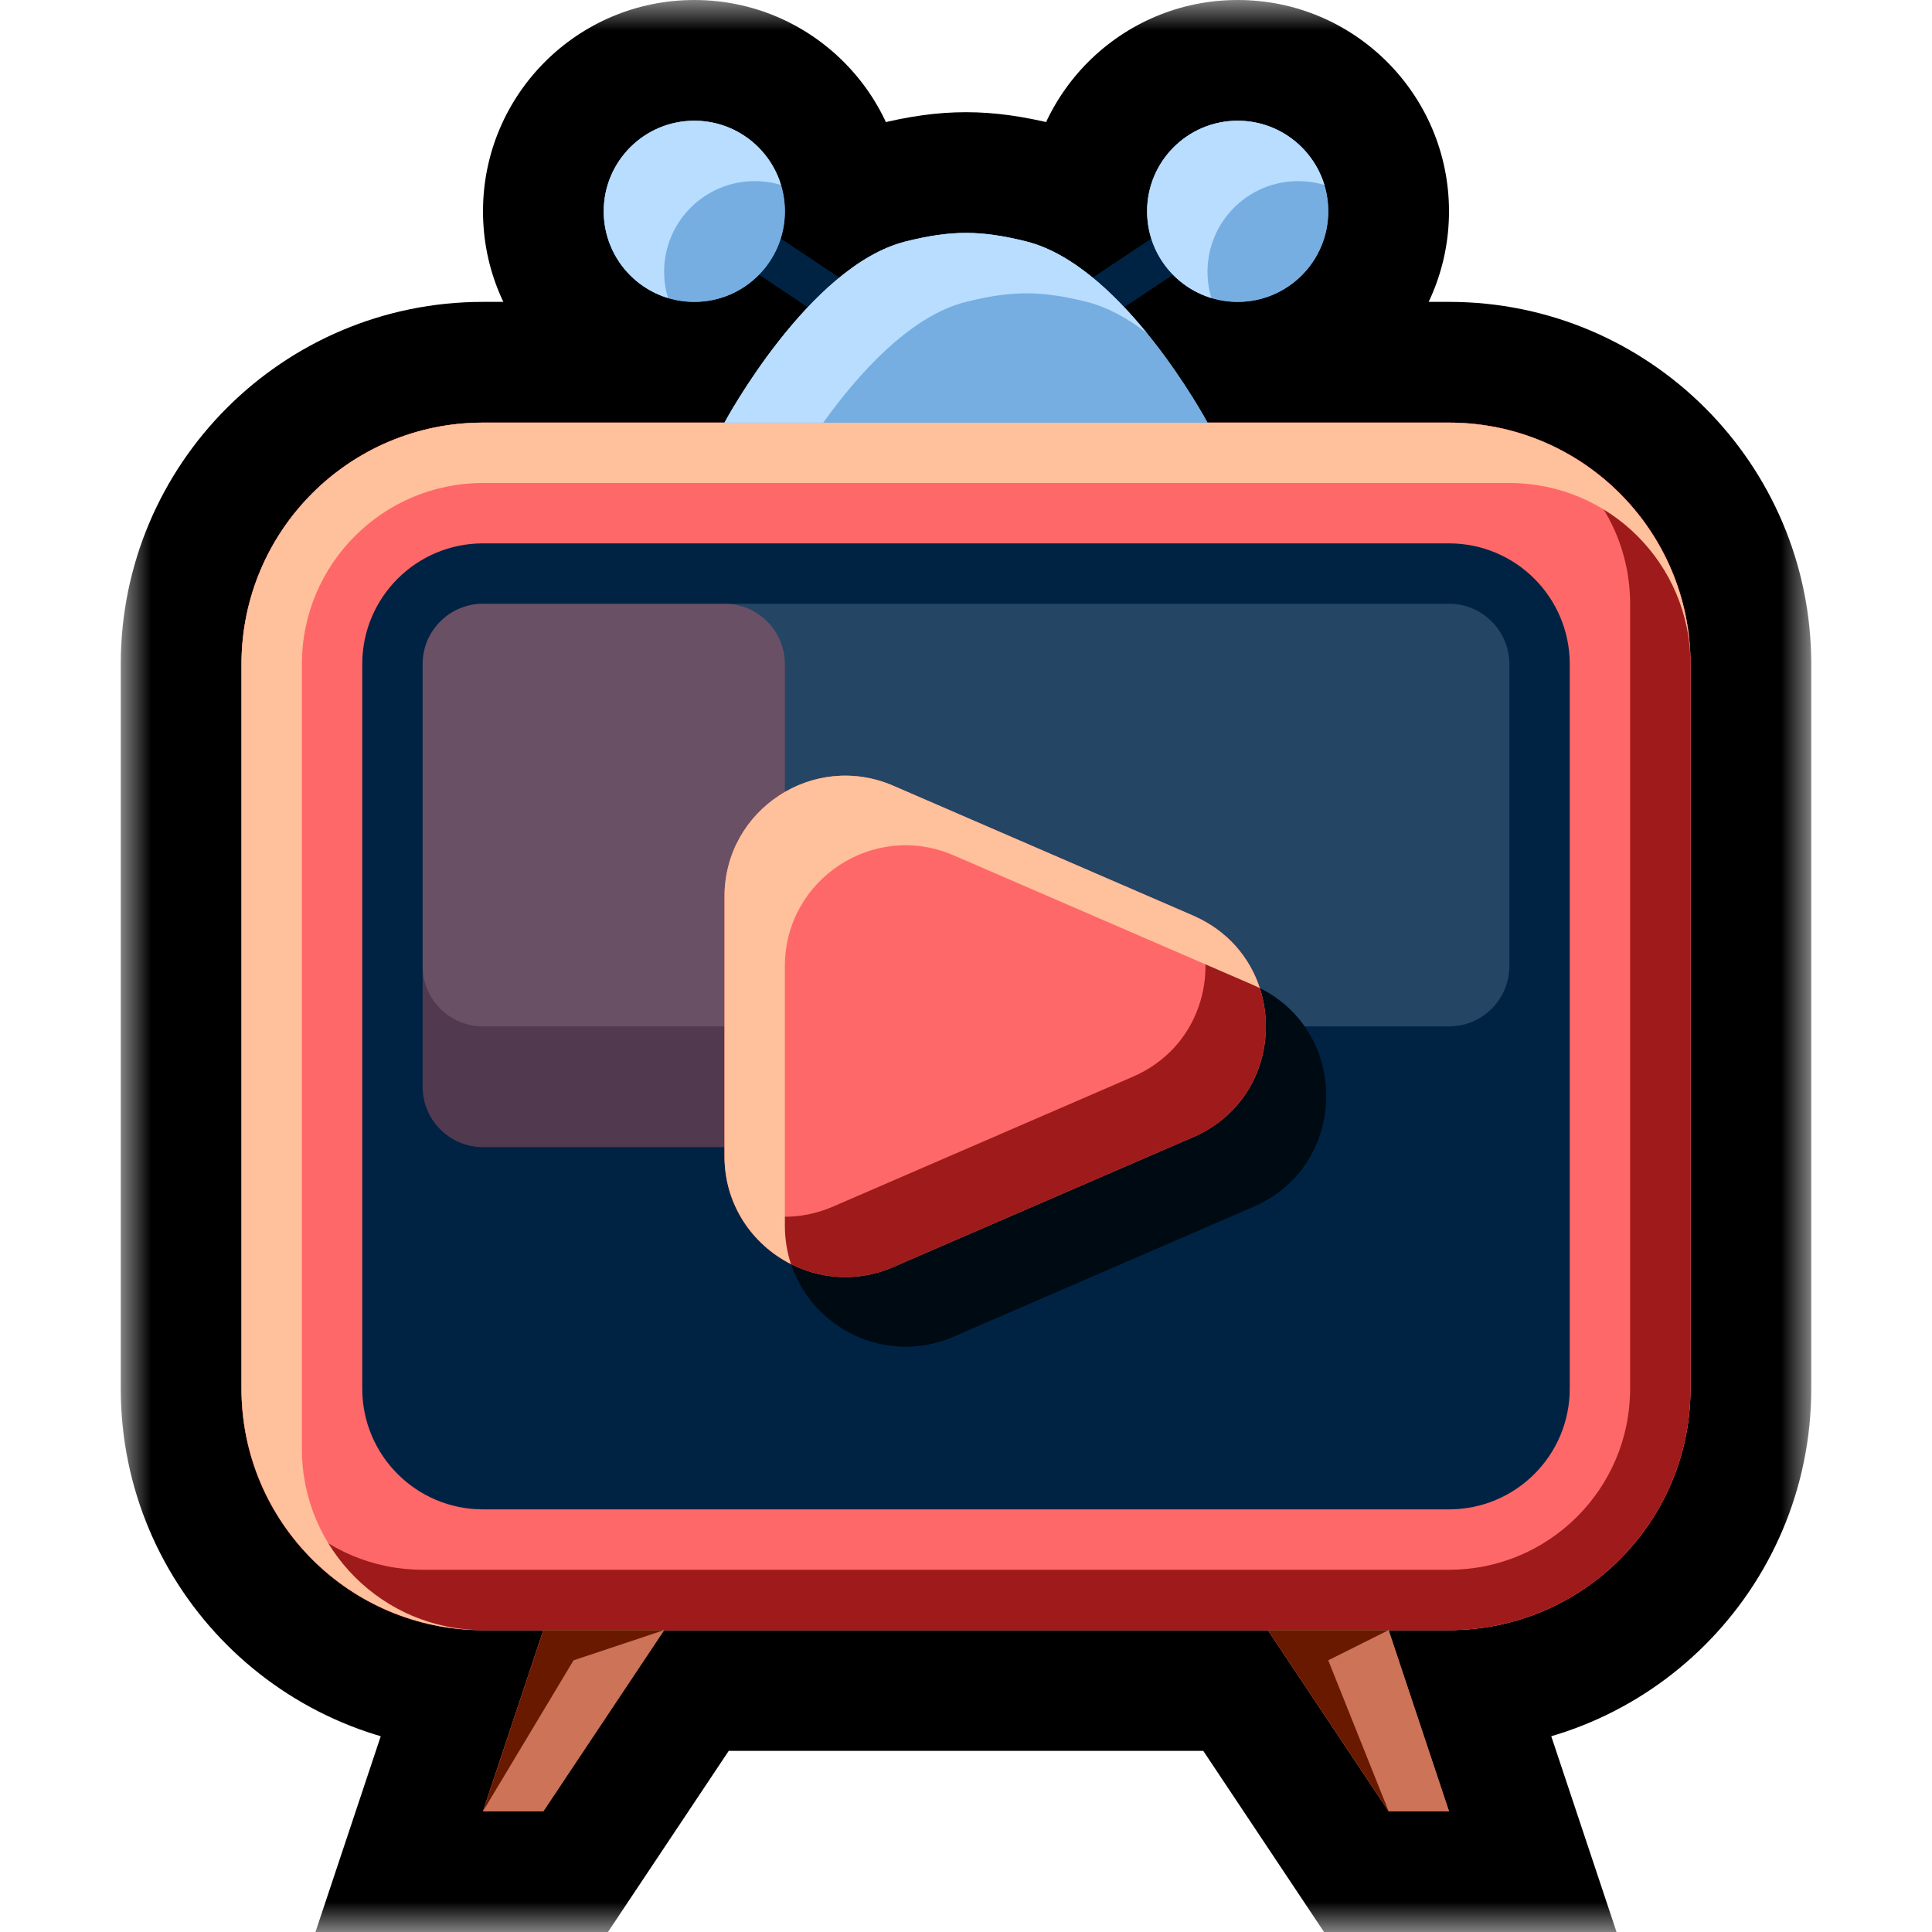 <svg width="32" height="32" viewBox="0 0 32 32" fill="none" xmlns="http://www.w3.org/2000/svg">
<mask id="path-1-outside-1_114_3820" maskUnits="userSpaceOnUse" x="2" y="0" width="28" height="32" fill="black">
<rect fill="white" x="2" width="28" height="32"/>
<path fill-rule="evenodd" clip-rule="evenodd" d="M22 3.5C22 4.328 21.328 5 20.5 5C20.08 5 19.7 4.827 19.427 4.548L18.619 5.087C19.439 5.954 20 7 20 7L24 7C26.209 7 28 8.791 28 11V23C28 25.209 26.209 27 24 27H23L24 30H23L21 27H11L9 30H8L9 27H8C5.791 27 4 25.209 4 23V11C4 8.791 5.791 7 8 7H12C12.002 6.996 12.562 5.953 13.381 5.087L12.573 4.548C12.3 4.827 11.92 5 11.5 5C10.672 5 10 4.328 10 3.5C10 2.672 10.672 2 11.5 2C12.328 2 13 2.672 13 3.5C13 3.658 12.976 3.81 12.93 3.953L13.9 4.6C14.243 4.318 14.616 4.096 15 4C15.758 3.811 16.242 3.811 17 4C17.384 4.096 17.757 4.318 18.1 4.6L19.07 3.953C19.024 3.81 19 3.658 19 3.5C19 2.672 19.672 2 20.5 2C21.328 2 22 2.672 22 3.5Z"/>
</mask>
<path d="M19.427 4.548L20.858 3.15L19.698 1.964L18.318 2.884L19.427 4.548ZM18.619 5.087L17.51 3.423L15.537 4.739L17.166 6.461L18.619 5.087ZM20 7L18.237 7.945L18.803 9L20 9L20 7ZM24 7V5L24 5L24 7ZM23 27V25H20.225L21.103 27.633L23 27ZM24 30V32H26.775L25.897 29.367L24 30ZM23 30L21.336 31.109L21.93 32H23V30ZM21 27L22.664 25.891L22.07 25H21V27ZM11 27V25H9.93L9.336 25.891L11 27ZM9 30V32H10.07L10.664 31.109L9 30ZM8 30L6.103 29.367L5.225 32H8V30ZM9 27L10.897 27.633L11.775 25H9V27ZM12 7V9H13.197L13.763 7.945L12 7ZM13.381 5.087L14.834 6.461L16.463 4.739L14.49 3.423L13.381 5.087ZM12.573 4.548L13.682 2.884L12.302 1.964L11.143 3.15L12.573 4.548ZM12.93 3.953L11.024 3.349L10.569 4.783L11.821 5.618L12.93 3.953ZM13.9 4.6L12.79 6.264L14.022 7.085L15.168 6.146L13.9 4.6ZM18.1 4.6L16.832 6.146L17.978 7.085L19.21 6.264L18.1 4.6ZM19.07 3.953L20.179 5.618L21.431 4.783L20.976 3.349L19.07 3.953ZM20.5 7C22.433 7 24 5.433 24 3.5H20C20 3.224 20.224 3 20.5 3V7ZM17.997 5.947C18.63 6.594 19.52 7 20.5 7V3C20.64 3 20.769 3.06 20.858 3.15L17.997 5.947ZM19.729 6.751L20.537 6.213L18.318 2.884L17.51 3.423L19.729 6.751ZM20 7C21.763 6.055 21.763 6.055 21.762 6.055C21.762 6.055 21.762 6.054 21.762 6.054C21.762 6.054 21.762 6.054 21.762 6.053C21.761 6.052 21.761 6.052 21.76 6.051C21.759 6.049 21.758 6.047 21.757 6.045C21.755 6.04 21.752 6.035 21.748 6.028C21.741 6.015 21.732 5.998 21.72 5.978C21.697 5.936 21.665 5.88 21.625 5.812C21.546 5.676 21.432 5.489 21.289 5.272C21.01 4.845 20.592 4.262 20.072 3.713L17.166 6.461C17.467 6.779 17.739 7.152 17.945 7.466C18.045 7.618 18.123 7.747 18.174 7.834C18.199 7.877 18.218 7.91 18.229 7.929C18.234 7.939 18.237 7.945 18.239 7.948C18.24 7.949 18.24 7.95 18.24 7.949C18.239 7.949 18.239 7.948 18.239 7.948C18.239 7.947 18.238 7.947 18.238 7.946C18.238 7.946 18.238 7.946 18.238 7.946C18.238 7.946 18.238 7.945 18.238 7.945C18.237 7.945 18.237 7.945 20 7ZM24 5L20 5L20 9L24 9L24 5ZM30 11C30 7.686 27.314 5 24 5V9C25.105 9 26 9.895 26 11H30ZM30 23V11H26V23H30ZM24 29C27.314 29 30 26.314 30 23H26C26 24.105 25.105 25 24 25V29ZM23 29H24V25H23V29ZM25.897 29.367L24.897 26.367L21.103 27.633L22.103 30.633L25.897 29.367ZM23 32H24V28H23V32ZM19.336 28.109L21.336 31.109L24.664 28.891L22.664 25.891L19.336 28.109ZM11 29H21V25H11V29ZM10.664 31.109L12.664 28.109L9.336 25.891L7.336 28.891L10.664 31.109ZM8 32H9V28H8V32ZM7.103 26.367L6.103 29.367L9.897 30.633L10.897 27.633L7.103 26.367ZM8 29H9V25H8V29ZM2 23C2 26.314 4.686 29 8 29V25C6.895 25 6 24.105 6 23H2ZM2 11V23H6V11H2ZM8 5C4.686 5 2 7.686 2 11H6C6 9.895 6.895 9 8 9V5ZM12 5H8V9H12V5ZM11.928 3.713C10.919 4.779 10.258 6.016 10.237 6.055L13.763 7.945C13.746 7.976 14.205 7.127 14.834 6.461L11.928 3.713ZM11.463 6.213L12.271 6.751L14.49 3.423L13.682 2.884L11.463 6.213ZM11.143 3.15C11.231 3.06 11.36 3 11.5 3V7C12.48 7 13.37 6.594 14.003 5.947L11.143 3.15ZM11.5 3C11.776 3 12 3.224 12 3.5H8C8 5.433 9.567 7 11.5 7V3ZM12 3.5C12 3.776 11.776 4 11.5 4V0C9.567 0 8 1.567 8 3.5H12ZM11.5 4C11.224 4 11 3.776 11 3.5H15C15 1.567 13.433 0 11.5 0V4ZM11 3.5C11 3.451 11.008 3.399 11.024 3.349L14.837 4.557C14.943 4.221 15 3.865 15 3.5H11ZM15.009 2.936L14.04 2.289L11.821 5.618L12.79 6.264L15.009 2.936ZM14.515 2.06C13.741 2.253 13.104 2.665 12.632 3.053L15.168 6.146C15.267 6.065 15.348 6.011 15.409 5.977C15.47 5.943 15.495 5.938 15.485 5.94L14.515 2.06ZM17.485 2.06C16.409 1.791 15.591 1.791 14.515 2.06L15.485 5.94C15.924 5.83 16.076 5.83 16.515 5.94L17.485 2.06ZM19.368 3.053C18.895 2.665 18.259 2.253 17.485 2.06L16.515 5.94C16.505 5.938 16.53 5.943 16.591 5.977C16.652 6.011 16.733 6.065 16.832 6.146L19.368 3.053ZM17.96 2.289L16.991 2.936L19.21 6.264L20.179 5.618L17.96 2.289ZM17 3.5C17 3.865 17.057 4.221 17.163 4.557L20.976 3.349C20.992 3.399 21 3.451 21 3.5H17ZM20.5 0C18.567 0 17 1.567 17 3.5H21C21 3.776 20.776 4 20.5 4V0ZM24 3.5C24 1.567 22.433 0 20.5 0V4C20.224 4 20 3.776 20 3.5H24Z" fill="black" mask="url(#path-1-outside-1_114_3820)"/>
<path d="M4 11C4 8.791 5.791 7 8 7H24C26.209 7 28 8.791 28 11V23C28 25.209 26.209 27 24 27H8C5.791 27 4 25.209 4 23V11Z" fill="#FF6868"/>
<path d="M4 11C4 8.791 5.791 7 8 7H24C26.209 7 28 8.791 28 11V23C28 25.209 26.209 27 24 27H8C5.791 27 4 25.209 4 23V11Z" fill="#FF6868"/>
<path fill-rule="evenodd" clip-rule="evenodd" d="M4 10.99C4 10.993 4 10.997 4 11V23C4 25.209 5.791 27 8 27H24C26.209 27 28 25.209 28 23V11C28 8.791 26.209 7 24 7H8C7.997 7 7.994 7 7.991 7H24C25.657 7 27 8.343 27 10V23C27 24.657 25.657 26 24 26H7C5.343 26 4 24.657 4 23V10.99Z" fill="#9F1B1B"/>
<path fill-rule="evenodd" clip-rule="evenodd" d="M8 7C5.791 7 4 8.791 4 11V23C4 25.209 5.791 27 8 27C6.343 27 5 25.657 5 24V11C5 9.343 6.343 8 8 8H25C26.657 8 28 9.343 28 11C28 8.791 26.209 7 24 7H8Z" fill="#FFC09C"/>
<path d="M6 11C6 9.895 6.895 9 8 9H24C25.105 9 26 9.895 26 11V23C26 24.105 25.105 25 24 25H8C6.895 25 6 24.105 6 23V11Z" fill="#002344"/>
<path d="M7 11C7 10.448 7.448 10 8 10H24C24.552 10 25 10.448 25 11V16C25 16.552 24.552 17 24 17H8C7.448 17 7 16.552 7 16V11Z" fill="#244564"/>
<path d="M7 11C7 10.448 7.448 10 8 10H12C12.552 10 13 10.448 13 11V18C13 18.552 12.552 19 12 19H8C7.448 19 7 18.552 7 18V11Z" fill="#FF6868" fill-opacity="0.32"/>
<path d="M20.762 16.317C22.369 17.013 22.369 19.292 20.762 19.988L15.795 22.139C14.474 22.711 13 21.743 13 20.303L13 16.002C13 14.563 14.474 13.595 15.795 14.167L20.762 16.317Z" fill="#000A13"/>
<path d="M19.762 15.165C21.369 15.861 21.369 18.14 19.762 18.835L14.795 20.986C13.474 21.558 12 20.59 12 19.151L12 14.849C12 13.41 13.474 12.442 14.795 13.014L19.762 15.165Z" fill="#FF6868"/>
<path fill-rule="evenodd" clip-rule="evenodd" d="M19.795 15.18C20.213 16.126 19.868 17.356 18.762 17.835L13.795 19.986C13.242 20.226 12.662 20.195 12.174 19.973C12.602 20.924 13.747 21.44 14.795 20.986L19.762 18.835C21.357 18.144 21.368 15.893 19.795 15.18Z" fill="#9F1B1B"/>
<path fill-rule="evenodd" clip-rule="evenodd" d="M20.867 16.366C20.702 15.861 20.333 15.412 19.762 15.165L14.795 13.014C13.474 12.442 12 13.41 12 14.849V19.151C12 19.957 12.462 20.615 13.101 20.938C13.036 20.74 13 20.528 13 20.303L13 16.002C13 14.563 14.474 13.595 15.795 14.167L20.762 16.317C20.797 16.333 20.832 16.349 20.867 16.366Z" fill="#FFC09C"/>
<path d="M20.5 3L17.5 5L18 5.5L21 3.5L20.5 3Z" fill="#002344"/>
<path d="M20.5 3L17.5 5L18 5.5L21 3.5L20.5 3Z" fill="#002344"/>
<path d="M11.5 3L14.5 5L14 5.5L11 3.5L11.5 3Z" fill="#002344"/>
<path d="M11.5 3L14.5 5L14 5.5L11 3.5L11.5 3Z" fill="#002344"/>
<path d="M15 4C15.758 3.811 16.242 3.811 17 4C18.607 4.402 20 7 20 7H12C12 7 13.393 4.402 15 4Z" fill="#76AEE1"/>
<path d="M15 4C15.758 3.811 16.242 3.811 17 4C18.607 4.402 20 7 20 7H12C12 7 13.393 4.402 15 4Z" fill="#76AEE1"/>
<path fill-rule="evenodd" clip-rule="evenodd" d="M17 4C16.242 3.811 15.758 3.811 15 4C13.393 4.402 12 7 12 7H13.636C14.193 6.222 15.06 5.235 16 5C16.758 4.811 17.242 4.811 18 5C18.345 5.086 18.681 5.274 18.995 5.516C18.457 4.857 17.752 4.188 17 4Z" fill="#B9DDFF"/>
<path d="M8 30L9 27H11L9 30H8Z" fill="#CC7358"/>
<path d="M8 30L9 27H11L9 30H8Z" fill="#CC7358"/>
<path d="M8 30L9 27H11L9.5 27.5L8 30Z" fill="#691900"/>
<path d="M24 30L23 27H21L23 30H24Z" fill="#CC7358"/>
<path d="M24 30L23 27H21L23 30H24Z" fill="#CC7358"/>
<circle cx="20.5" cy="3.5" r="1.5" fill="#76AEE1"/>
<circle cx="20.5" cy="3.5" r="1.5" fill="#76AEE1"/>
<path d="M23 30L21 27H23L22 27.5L23 30Z" fill="#691900"/>
<circle cx="11.5" cy="3.5" r="1.5" fill="#76AEE1"/>
<circle cx="11.5" cy="3.5" r="1.5" fill="#76AEE1"/>
<path fill-rule="evenodd" clip-rule="evenodd" d="M21.936 3.064C21.798 3.022 21.651 3 21.5 3C20.672 3 20 3.672 20 4.5C20 4.652 20.023 4.798 20.064 4.936C19.448 4.749 19 4.177 19 3.5C19 2.672 19.672 2 20.5 2C21.177 2 21.749 2.448 21.936 3.064Z" fill="#B9DDFF"/>
<path fill-rule="evenodd" clip-rule="evenodd" d="M12.936 3.064C12.798 3.022 12.652 3 12.5 3C11.672 3 11 3.672 11 4.5C11 4.652 11.023 4.798 11.064 4.936C10.448 4.749 10 4.177 10 3.5C10 2.672 10.672 2 11.5 2C12.177 2 12.749 2.448 12.936 3.064Z" fill="#B9DDFF"/>
</svg>
